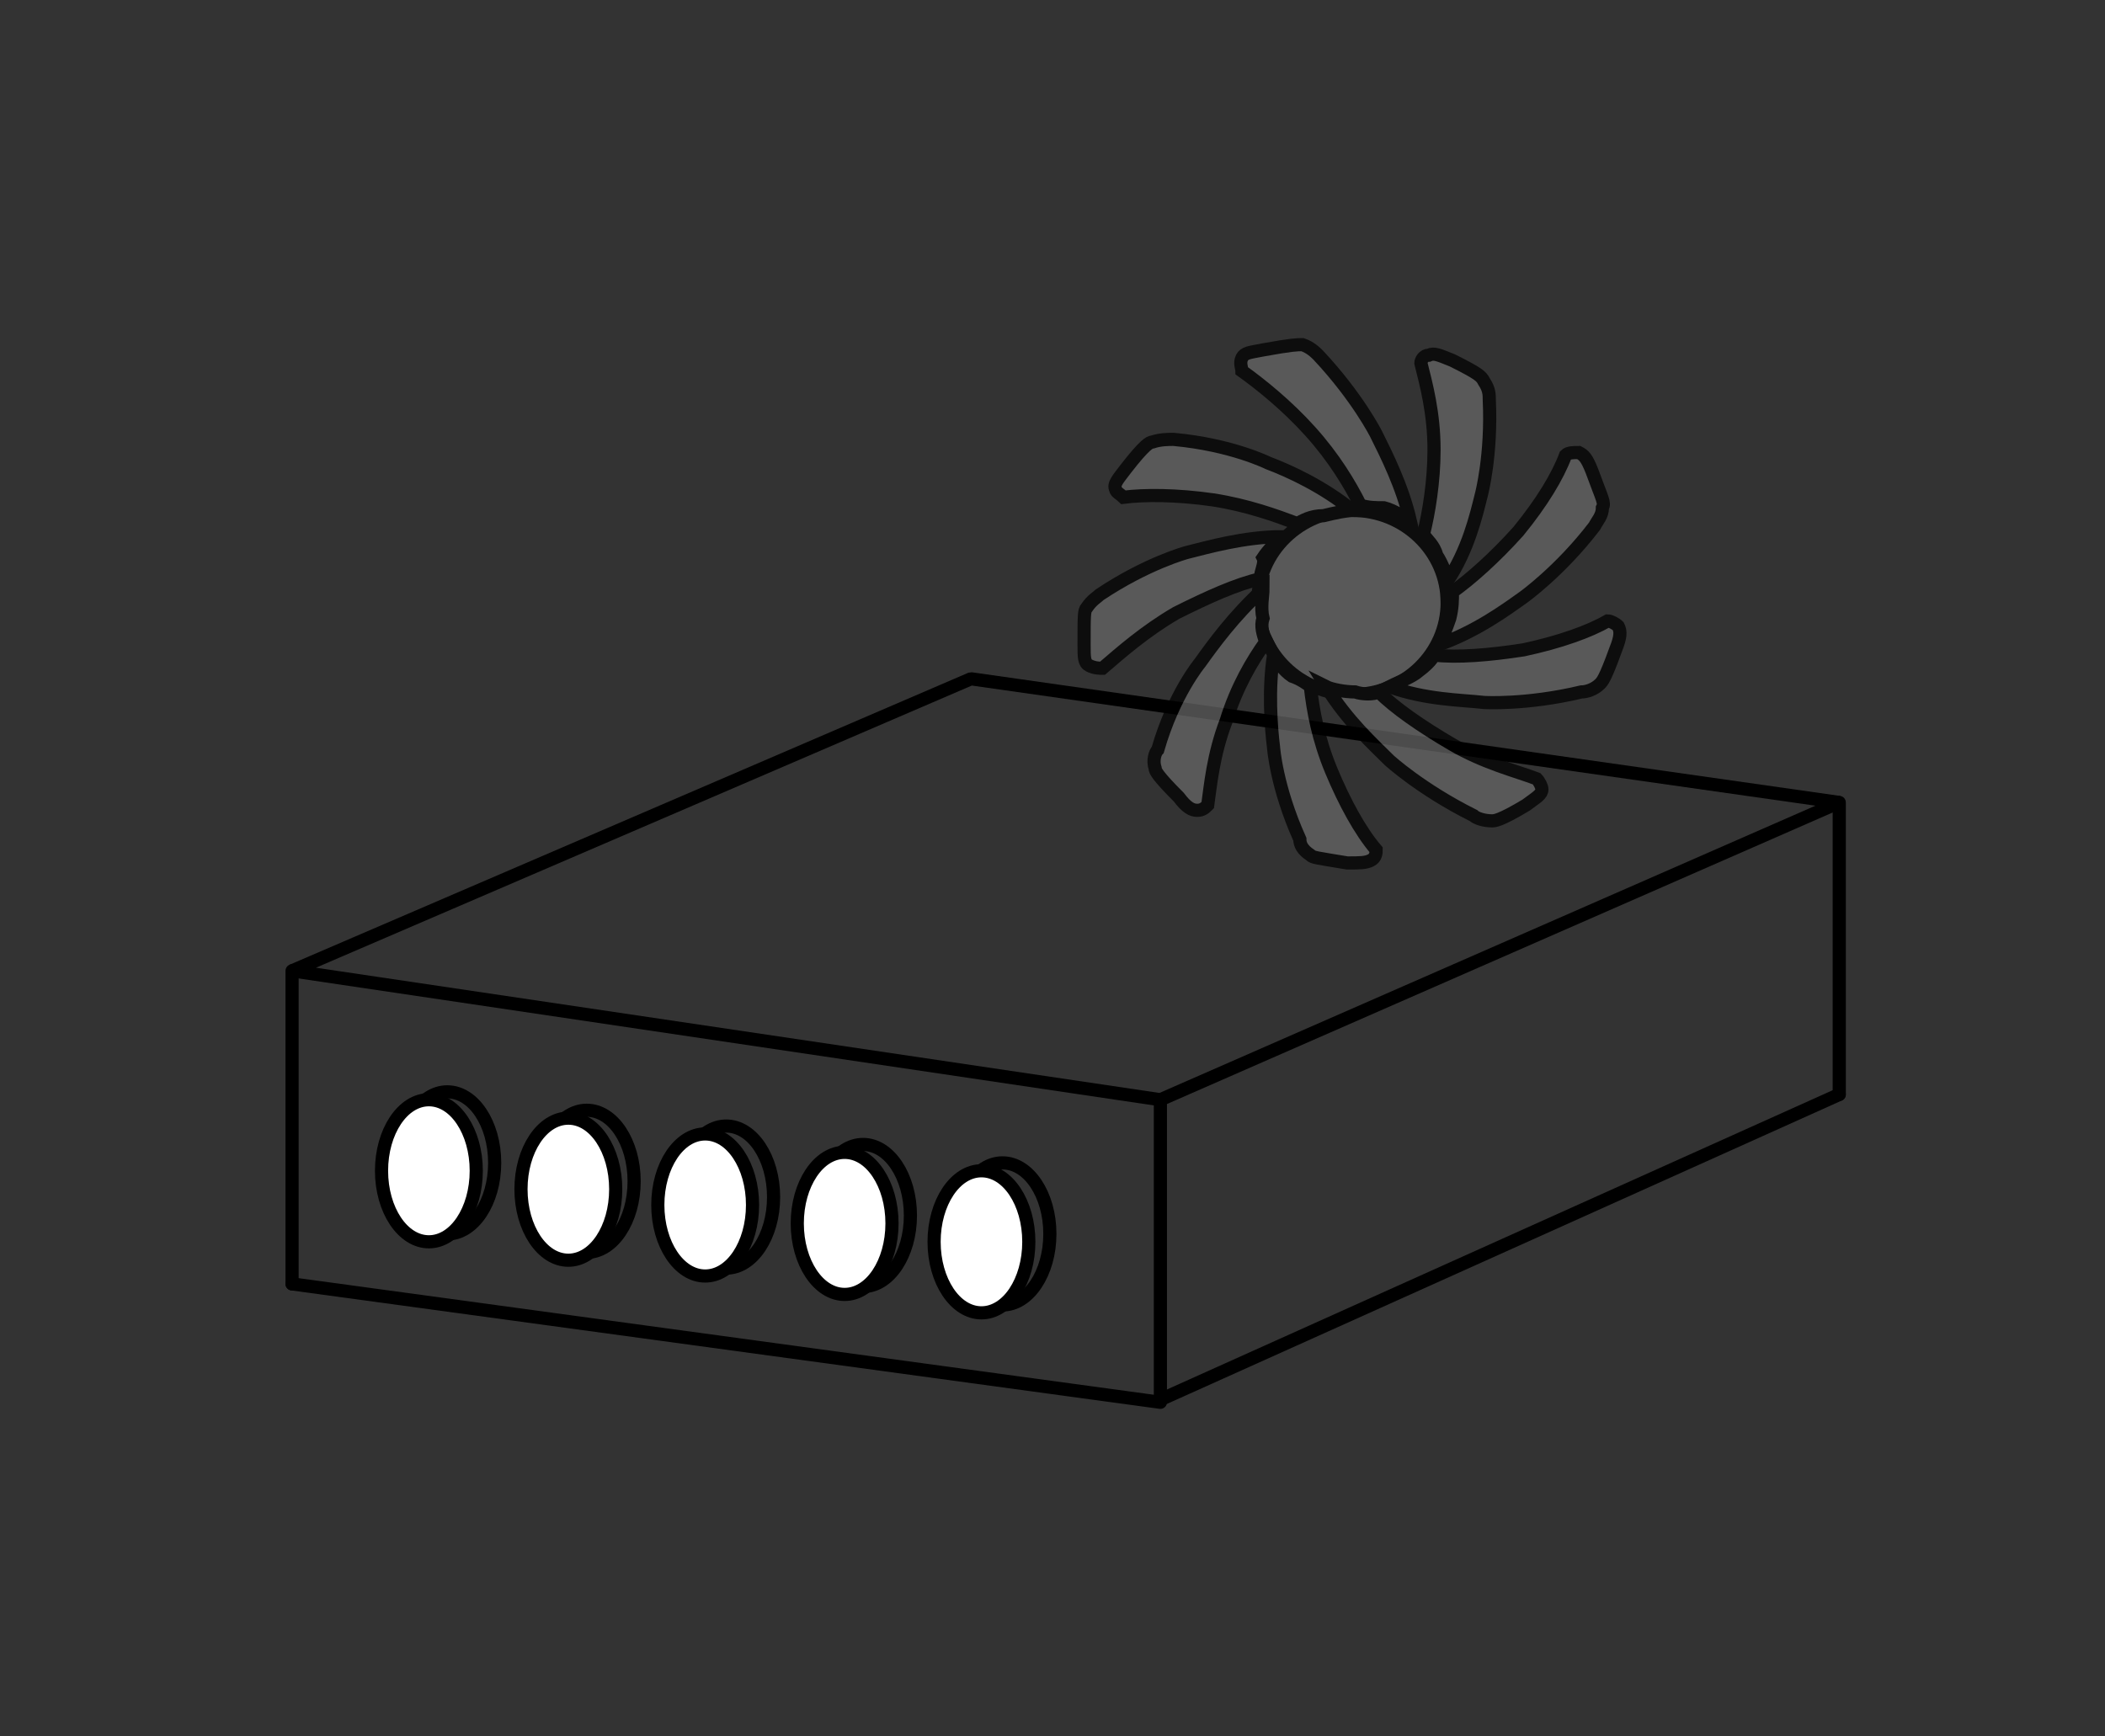 <?xml version="1.0" encoding="utf-8"?>
<!-- Generator: Adobe Illustrator 18.1.1, SVG Export Plug-In . SVG Version: 6.00 Build 0)  -->
<svg version="1.1" id="Layer_1" xmlns="http://www.w3.org/2000/svg" xmlns:xlink="http://www.w3.org/1999/xlink" x="0px" y="0px"
	 viewBox="0 0 80 66" enable-background="new 0 0 80 66" xml:space="preserve">
<rect x="0" y="0" width="80" height="66" fill="#333333" stroke="none"/>
<rect x="0.6" y="1" fill="none" width="78.8" height="65"/>
<line fill="none" stroke="#000000" stroke-width="0.5" stroke-linecap="round" stroke-linejoin="bevel" stroke-miterlimit="10" x1="69.9" y1="30.5" x2="69.9" y2="41.6"/>
<line fill="none" stroke="#000000" stroke-width="0.5" stroke-linecap="round" stroke-linejoin="bevel" stroke-miterlimit="10" x1="11.1" y1="36.9" x2="11.1" y2="48.8"/>
<ellipse fill="none" stroke="#000000" stroke-width="0.5" stroke-linecap="round" stroke-linejoin="bevel" stroke-miterlimit="10" cx="17" cy="44.2" rx="1.8" ry="2.7"/>
<ellipse fill="#FFFFFF" stroke="#000000" stroke-width="0.5" stroke-linecap="round" stroke-linejoin="bevel" stroke-miterlimit="10" cx="16.3" cy="44.5" rx="1.8" ry="2.7"/>
<g>
	
		<polygon fill="none" stroke="#000000" stroke-width="0.5" stroke-linecap="round" stroke-linejoin="bevel" stroke-miterlimit="10" points="
		11.1,36.9 36.9,25.8 69.9,30.5 44.1,41.8 	"/>
	
		<line fill="none" stroke="#000000" stroke-width="0.5" stroke-linecap="round" stroke-linejoin="bevel" stroke-miterlimit="10" x1="44.1" y1="41.8" x2="44.1" y2="53.2"/>
	
		<line fill="none" stroke="#000000" stroke-width="0.5" stroke-linecap="round" stroke-linejoin="bevel" stroke-miterlimit="10" x1="11.1" y1="48.8" x2="44.1" y2="53.3"/>
	
		<line fill="none" stroke="#000000" stroke-width="0.5" stroke-linecap="round" stroke-linejoin="bevel" stroke-miterlimit="10" x1="44.1" y1="53.2" x2="69.9" y2="41.6"/>
	
		<ellipse fill="none" stroke="#000000" stroke-width="0.5" stroke-linecap="round" stroke-linejoin="bevel" stroke-miterlimit="10" cx="38.1" cy="46.9" rx="1.8" ry="2.7"/>
	
		<ellipse fill="none" stroke="#000000" stroke-width="0.5" stroke-linecap="round" stroke-linejoin="bevel" stroke-miterlimit="10" cx="32.8" cy="46.2" rx="1.8" ry="2.7"/>
	
		<ellipse fill="none" stroke="#000000" stroke-width="0.5" stroke-linecap="round" stroke-linejoin="bevel" stroke-miterlimit="10" cx="27.6" cy="45.5" rx="1.8" ry="2.7"/>
	
		<ellipse fill="none" stroke="#000000" stroke-width="0.5" stroke-linecap="round" stroke-linejoin="bevel" stroke-miterlimit="10" cx="22.3" cy="44.9" rx="1.8" ry="2.7"/>
	
		<ellipse fill="#FFFFFF" stroke="#000000" stroke-width="0.5" stroke-linecap="round" stroke-linejoin="bevel" stroke-miterlimit="10" cx="37.3" cy="47.2" rx="1.8" ry="2.7"/>
	
		<ellipse fill="#FFFFFF" stroke="#000000" stroke-width="0.5" stroke-linecap="round" stroke-linejoin="bevel" stroke-miterlimit="10" cx="32.1" cy="46.5" rx="1.8" ry="2.7"/>
	
		<ellipse fill="#FFFFFF" stroke="#000000" stroke-width="0.5" stroke-linecap="round" stroke-linejoin="bevel" stroke-miterlimit="10" cx="26.8" cy="45.8" rx="1.8" ry="2.7"/>
	
		<ellipse fill="#FFFFFF" stroke="#000000" stroke-width="0.5" stroke-linecap="round" stroke-linejoin="bevel" stroke-miterlimit="10" cx="21.6" cy="45.2" rx="1.8" ry="2.7"/>
	<g opacity="0.74">
		<path fill="#666666" stroke="#000000" stroke-width="0.5" stroke-miterlimit="10" d="M51.7,19.2c-0.4-0.8-1-1.8-1.9-2.8
			c-0.9-1-1.9-1.8-2.6-2.3c0-0.1-0.1-0.3,0-0.5c0.1-0.2,0.3-0.2,0.8-0.3c1.1-0.2,1.3-0.2,1.5-0.2c0.3,0.1,0.5,0.3,0.6,0.4
			c1.5,1.6,2.2,3,2.2,3c0.4,0.8,1,2,1.3,3.3c-0.2-0.1-0.6-0.4-1-0.5C52.3,19.3,52,19.3,51.7,19.2z"/>
		<ellipse fill="#666666" stroke="#000000" stroke-width="0.5" stroke-miterlimit="10" cx="51.4" cy="22.9" rx="3.6" ry="3.5"/>
		<path fill="#666666" stroke="#000000" stroke-width="0.5" stroke-miterlimit="10" d="M49.3,19.9c-0.8-0.3-1.9-0.7-3.2-0.9
			c-1.4-0.2-2.6-0.2-3.4-0.1c-0.1-0.1-0.3-0.2-0.3-0.3c-0.1-0.2,0.1-0.4,0.4-0.8c0.7-0.9,0.9-1,1-1c0.3-0.1,0.6-0.1,0.8-0.1
			c2.2,0.2,3.6,0.9,3.6,0.9c0.8,0.3,2.1,0.9,3.2,1.8c-0.2,0-0.7,0.1-1.1,0.2C49.8,19.6,49.5,19.8,49.3,19.9z"/>
		<path fill="#666666" stroke="#000000" stroke-width="0.5" stroke-miterlimit="10" d="M47.9,22c-0.9,0.2-2,0.7-3.2,1.3
			c-1.2,0.7-2.1,1.5-2.8,2.1c-0.1,0-0.3,0-0.5-0.1c-0.2-0.1-0.2-0.3-0.2-0.8c0-1.1,0-1.3,0.1-1.4c0.2-0.3,0.4-0.4,0.5-0.5
			c1.8-1.2,3.3-1.6,3.3-1.6c0.8-0.2,2.2-0.6,3.6-0.6c-0.2,0.2-0.5,0.5-0.7,0.8C48.1,21.4,47.9,21.7,47.9,22z"/>
		<path fill="#666666" stroke="#000000" stroke-width="0.5" stroke-miterlimit="10" d="M48.1,24.4c-0.5,0.7-1.1,1.7-1.5,3
			c-0.5,1.3-0.6,2.5-0.7,3.2c-0.1,0.1-0.2,0.2-0.4,0.2c-0.2,0-0.4-0.1-0.7-0.5c-0.8-0.8-0.9-1-0.9-1.1c-0.1-0.3,0-0.6,0.1-0.7
			c0.6-2.1,1.6-3.3,1.6-3.3c0.5-0.7,1.3-1.8,2.4-2.8c0,0.2-0.1,0.7,0,1.1C47.9,23.8,48,24.1,48.1,24.4z"/>
		<path fill="#666666" stroke="#000000" stroke-width="0.5" stroke-miterlimit="10" d="M49.8,26.1c0.1,0.9,0.3,2,0.8,3.2
			s1.1,2.3,1.7,3c0,0.1,0,0.3-0.2,0.4c-0.2,0.1-0.4,0.1-0.9,0.1c-1.2-0.2-1.3-0.2-1.4-0.3c-0.3-0.2-0.4-0.4-0.4-0.6
			c-0.9-2-1-3.5-1-3.5c-0.1-0.8-0.2-2.2,0-3.5c0.1,0.2,0.4,0.6,0.7,0.8C49.4,25.8,49.7,26,49.8,26.1z"/>
		<path fill="#666666" stroke="#000000" stroke-width="0.5" stroke-miterlimit="10" d="M52.4,26.3c0.6,0.6,1.6,1.3,2.8,2
			s2.4,1,3.2,1.3c0.1,0.1,0.2,0.3,0.2,0.4c0,0.2-0.2,0.3-0.6,0.6c-1,0.6-1.2,0.6-1.3,0.6c-0.3,0-0.6-0.1-0.7-0.2
			c-2-1-3.2-2.1-3.2-2.1c-0.6-0.6-1.6-1.5-2.4-2.8c0.2,0.1,0.7,0.2,1.1,0.2C51.8,26.4,52.2,26.4,52.4,26.3z"/>
		<path fill="#666666" stroke="#000000" stroke-width="0.5" stroke-miterlimit="10" d="M54.5,24.9c0.9,0.1,2.1,0,3.4-0.2
			c1.4-0.3,2.5-0.7,3.2-1.1c0.1,0,0.3,0.1,0.4,0.2c0.1,0.2,0.1,0.4-0.1,0.9c-0.4,1.1-0.5,1.2-0.6,1.3c-0.2,0.2-0.5,0.3-0.7,0.3
			c-2.1,0.5-3.7,0.4-3.7,0.4c-0.9-0.1-2.2-0.1-3.6-0.6c0.2-0.1,0.7-0.3,1-0.5C54.2,25.3,54.4,25.1,54.5,24.9z"/>
		<path fill="#666666" stroke="#000000" stroke-width="0.5" stroke-miterlimit="10" d="M55.2,22.5c0.7-0.5,1.6-1.3,2.5-2.3
			c0.9-1.1,1.5-2.1,1.8-2.9c0.1-0.1,0.3-0.1,0.5-0.1c0.2,0.1,0.3,0.2,0.5,0.7c0.4,1.1,0.5,1.2,0.4,1.4c0,0.3-0.2,0.5-0.3,0.7
			c-1.3,1.7-2.7,2.7-2.7,2.7c-0.7,0.5-1.8,1.3-3.2,1.8c0.1-0.2,0.3-0.7,0.4-1C55.2,23.1,55.2,22.8,55.2,22.5z"/>
		<path fill="#666666" stroke="#000000" stroke-width="0.5" stroke-miterlimit="10" d="M54.1,20.3c0.2-0.8,0.4-2,0.4-3.2
			c0-1.4-0.3-2.5-0.5-3.3c0-0.1,0.1-0.3,0.3-0.3c0.2-0.1,0.4,0,0.9,0.2c1,0.5,1.1,0.6,1.2,0.8c0.2,0.3,0.2,0.5,0.2,0.7
			c0.1,2.1-0.3,3.6-0.3,3.6c-0.2,0.8-0.5,2.1-1.3,3.3c0-0.2-0.2-0.7-0.4-1C54.5,20.7,54.2,20.5,54.1,20.3z"/>
	</g>
</g>
</svg>
